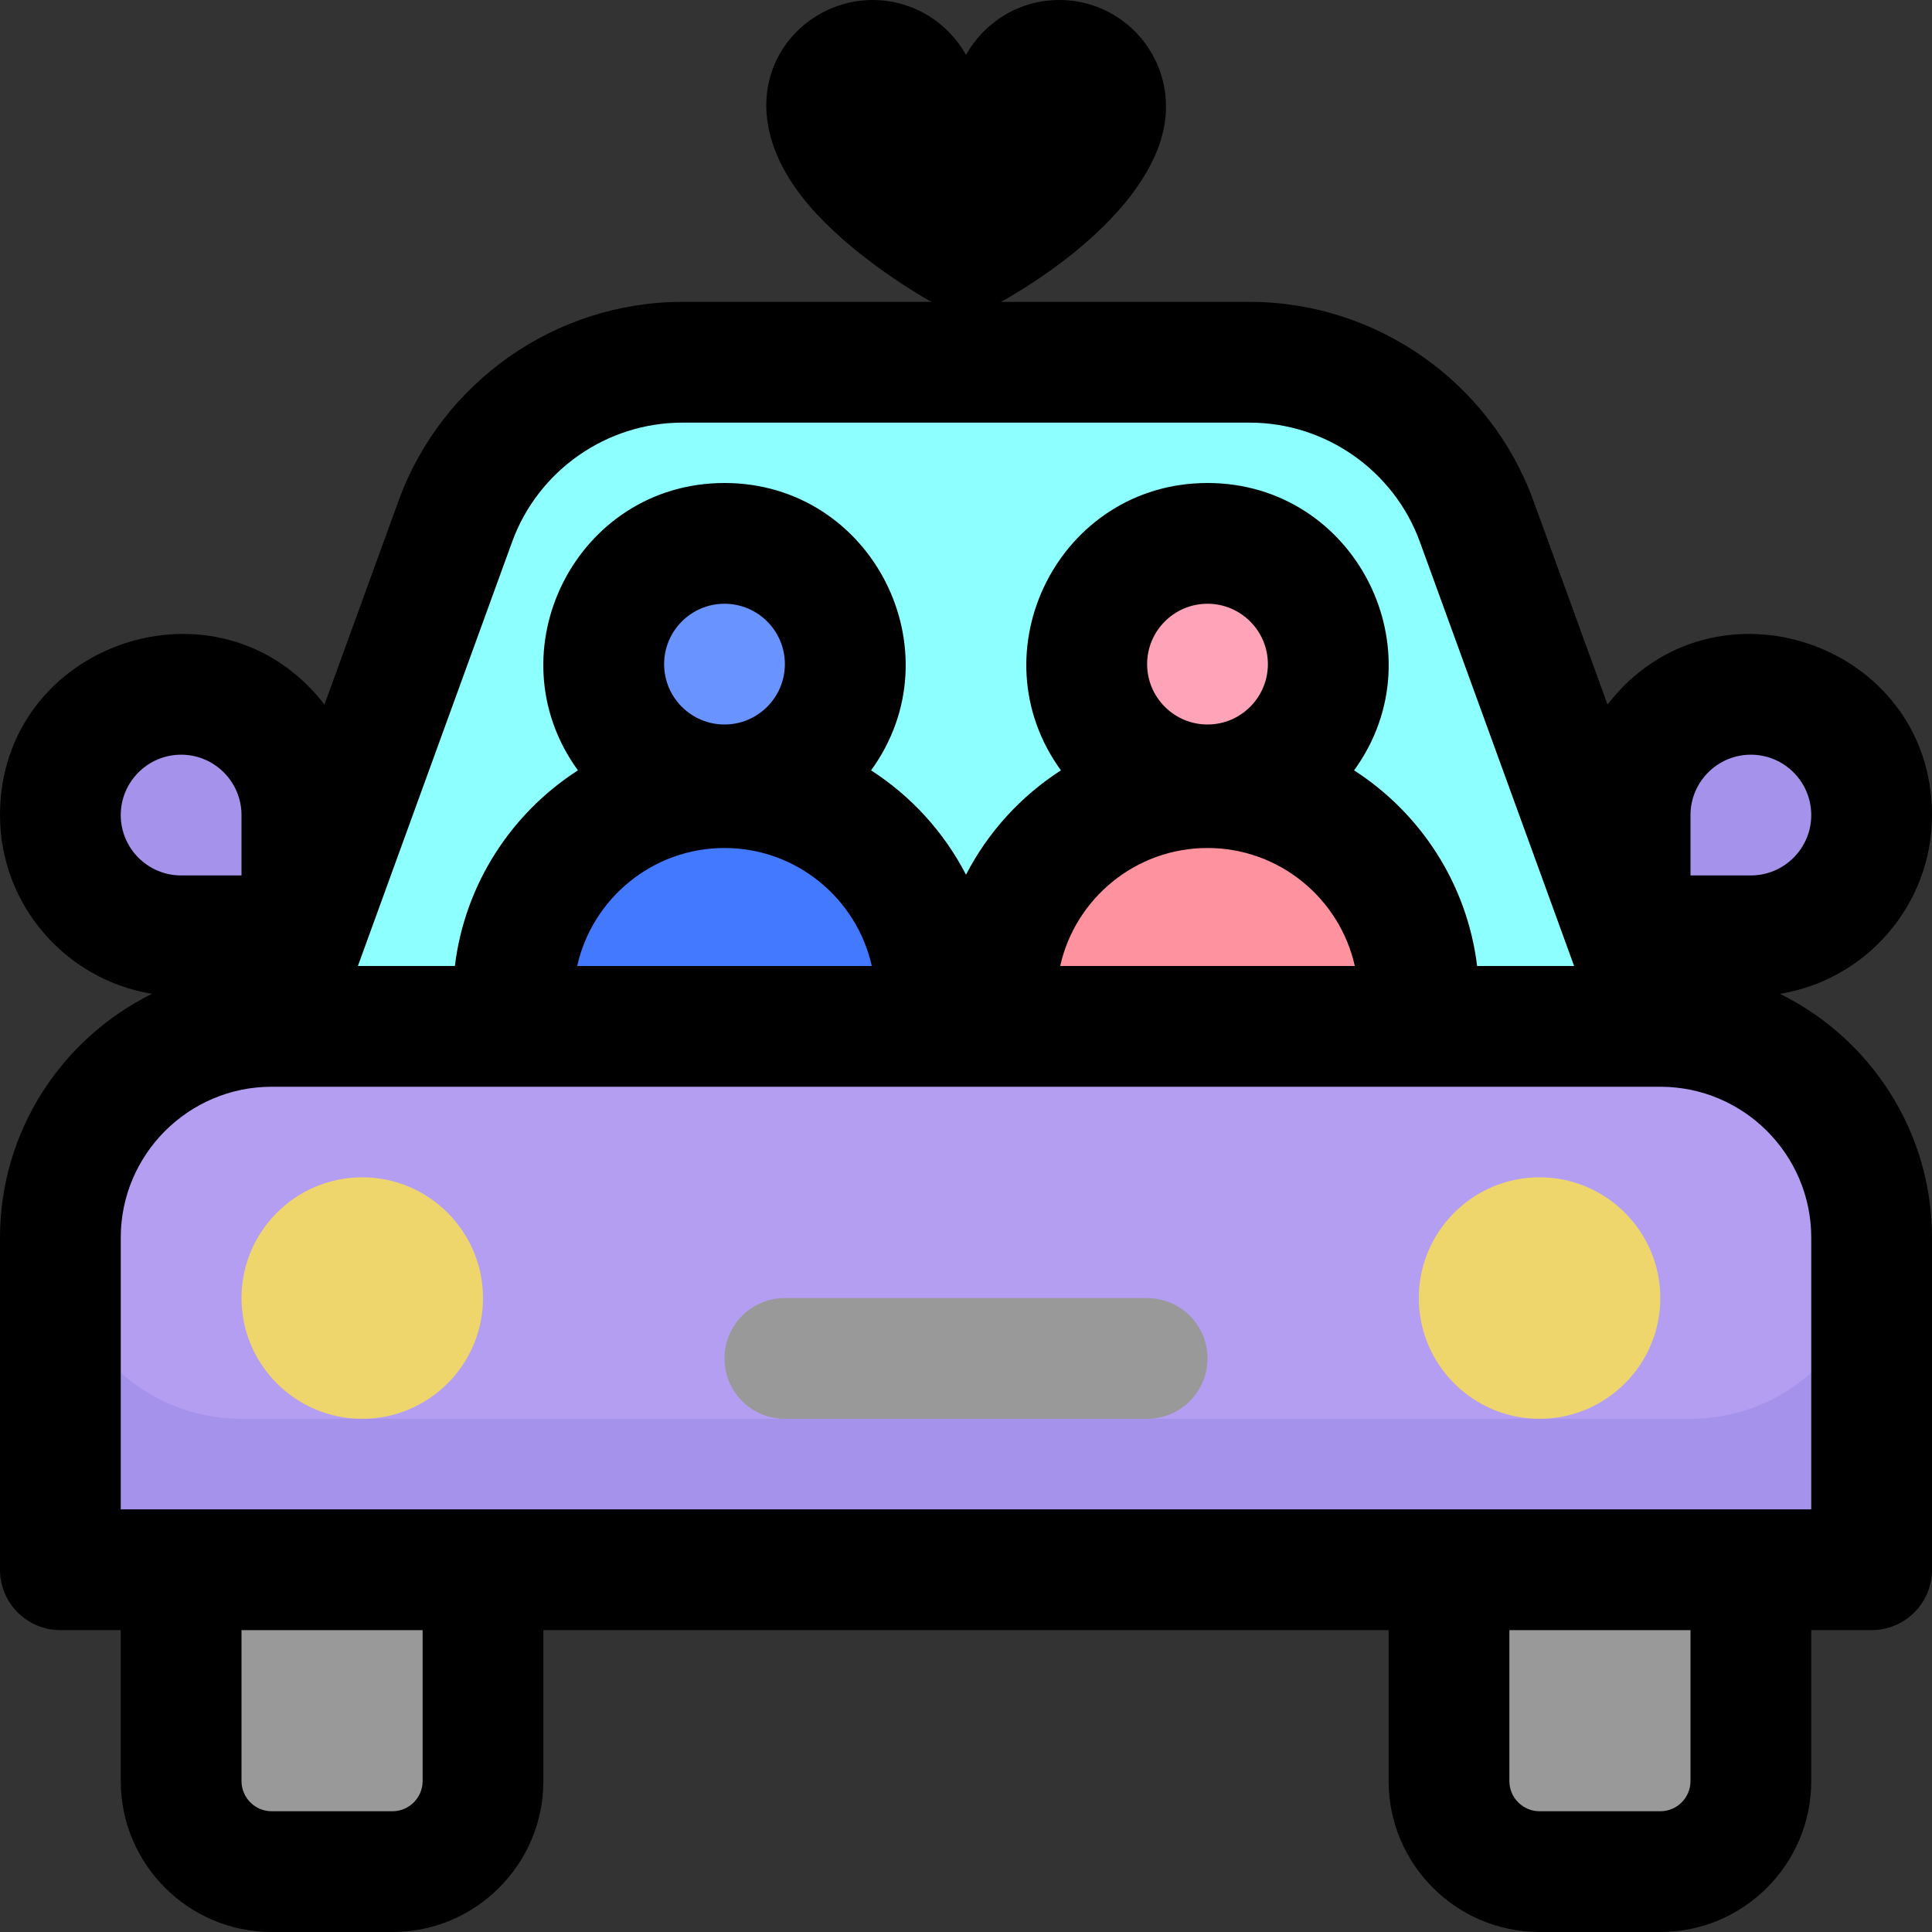 <svg id="Layer_1" enable-background="new 0 0 512 512" height="512" viewBox="0 0 512 512" width="512" xmlns="http://www.w3.org/2000/svg"><rect x="0" y="0" width="512" height="512" fill="#333333" stroke="none"/><path d="m80 248h-32c-17.673 0-32-14.327-32-32 0-17.624 14.278-32 32-32 17.624 0 32 14.278 32 32z" fill="#a592ea"/><path d="m432 248h32c17.673 0 32-14.327 32-32 0-17.624-14.278-32-32-32-17.624 0-32 14.278-32 32z" fill="#a592ea"/><path d="m136 96h240l64 176h-368z" fill="#8dffff"/><path d="m248 272h-112v-7.273c0-30.928 25.072-56 56-56 30.842 0 56 24.987 56 56z" fill="#4379ff"/><circle cx="192" cy="176" fill="#6994ff" r="32"/><path d="m376 272h-112v-7.273c0-30.928 25.072-56 56-56 30.842 0 56 24.987 56 56z" fill="#fe929f"/><circle cx="320" cy="176" fill="#ffa4b8" r="32"/><path d="m496 328v88h-480v-88c0-30.928 25.072-56 56-56h368c30.928 0 56 25.072 56 56z" fill="#a592ea"/><path d="m496 328c0 26.436-21.417 48-48 48h-384c-26.51 0-48-21.49-48-48 0-30.842 24.987-56 56-56h368c30.928 0 56 25.072 56 56z" fill="#b49ef2"/><path d="m104 496h-32c-13.255 0-24-10.745-24-24v-56h80v56c0 13.255-10.745 24-24 24z" fill="#999"/><path d="m440 496h-32c-13.255 0-24-10.745-24-24v-56h80v56c0 13.255-10.745 24-24 24z" fill="#999"/><path d="m471.701 263.374c22.818-3.696 40.299-23.528 40.299-47.374 0-45.59-57.998-65.51-85.989-29.29l-19.654-54.049c-11.455-31.498-41.669-52.661-75.184-52.661h-150.346c-33.516 0-63.729 21.163-75.184 52.661l-19.654 54.049c-27.99-36.218-85.989-16.303-85.989 29.29 0 23.846 17.481 43.678 40.299 47.374-23.847 11.746-40.299 36.296-40.299 64.626v88c0 8.837 7.163 16 16 16h16v40c0 22.056 17.944 40 40 40h32c22.056 0 40-17.944 40-40v-40h224v40c0 22.056 17.944 40 40 40h32c22.056 0 40-17.944 40-40v-40h16c8.837 0 16-7.163 16-16v-88c0-28.33-16.452-52.88-40.299-64.626zm-23.701-47.374c0-8.822 7.178-16 16-16s16 7.178 16 16-7.178 16-16 16h-16zm-312.282-72.403c6.872-18.899 25-31.597 45.109-31.597h150.346c20.109 0 38.237 12.697 45.109 31.597l40.875 112.403h-25.705c-2.641-21.745-15.004-40.52-32.609-51.848 22.882-31.486.383-76.152-38.843-76.152-39.233 0-61.72 44.673-38.843 76.152-10.622 6.835-19.333 16.378-25.157 27.654-5.824-11.276-14.535-20.819-25.157-27.654 22.882-31.486.383-76.152-38.843-76.152-39.233 0-61.72 44.673-38.843 76.152-17.605 11.328-29.968 30.104-32.609 51.848h-25.705zm56.282 48.403c-8.822 0-16-7.178-16-16s7.178-16 16-16 16 7.178 16 16-7.178 16-16 16zm0 32.728c19.06 0 35.048 13.399 39.041 31.272h-78.082c3.993-17.873 19.981-31.272 39.041-31.272zm128-32.728c-8.822 0-16-7.178-16-16s7.178-16 16-16 16 7.178 16 16-7.178 16-16 16zm0 32.728c19.06 0 35.048 13.399 39.041 31.272h-78.082c3.993-17.873 19.981-31.272 39.041-31.272zm-288-8.728c0-8.822 7.178-16 16-16s16 7.178 16 16v16h-16c-8.822 0-16-7.178-16-16zm80 256c0 4.411-3.589 8-8 8h-32c-4.411 0-8-3.589-8-8v-40h48zm336 0c0 4.411-3.589 8-8 8h-32c-4.411 0-8-3.589-8-8v-40h48zm32-72c-52.657 0-401.049 0-448 0v-72c0-22.056 17.944-40 40-40h368c22.056 0 40 17.944 40 40z"/><path d="m408 312c-17.645 0-32 14.355-32 32s14.355 32 32 32 32-14.355 32-32-14.355-32-32-32z" fill="#efd66c"/><path d="m96 312c-17.645 0-32 14.355-32 32s14.355 32 32 32 32-14.355 32-32-14.355-32-32-32z" fill="#efd66c"/><path d="m304 344h-96c-8.837 0-16 7.163-16 16s7.163 16 16 16h96c8.837 0 16-7.163 16-16s-7.163-16-16-16z" fill="#999"/><path d="m309 28.264c0 23.947-31.327 46.417-53 56.536-13.547-6.325-31.275-18.235-41.65-30.422-24.26-28.386-5.021-54.378 16.914-54.378 10.646 0 19.913 5.883 24.736 14.575 4.823-8.692 14.09-14.575 24.736-14.575 15.612 0 28.264 12.651 28.264 28.264z"/></svg>